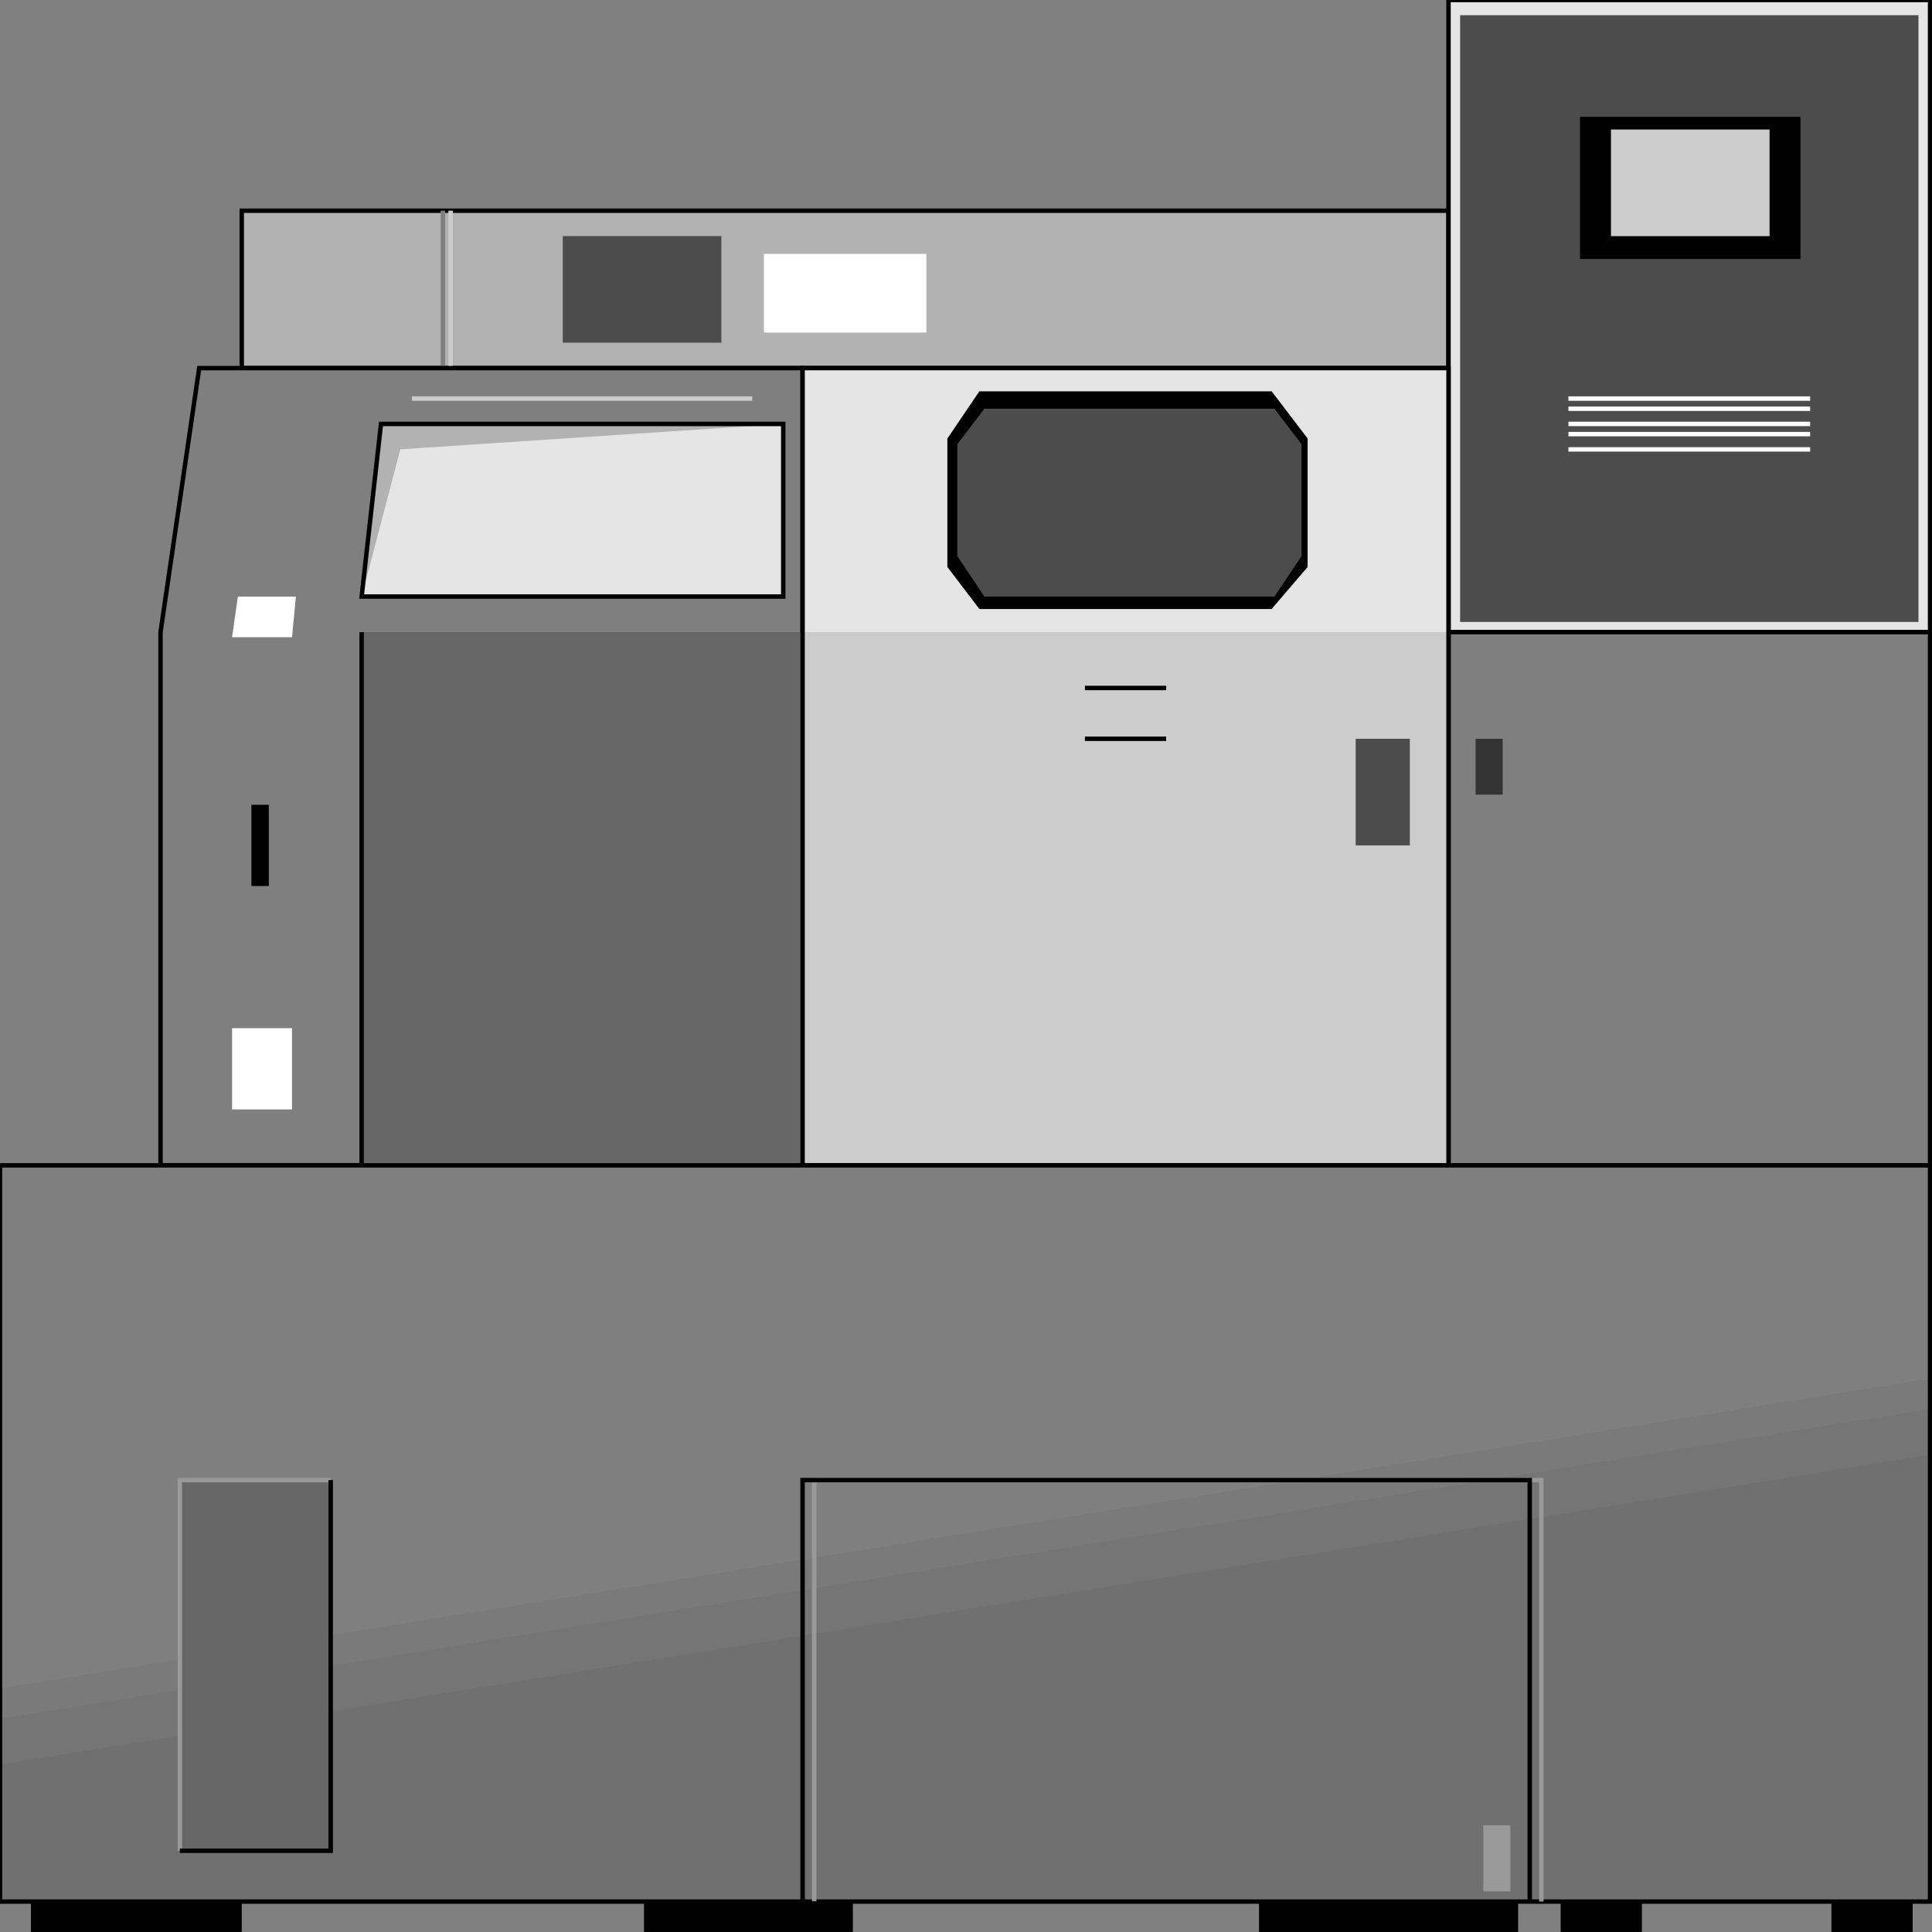 <svg width="150" height="150" viewBox="0 0 150 150" fill="none" xmlns="http://www.w3.org/2000/svg">
<rect x="0" y="0" width="150" height="150" fill="#808080" stroke="none"/>
<g clip-path="url(#clip0_2109_197782)">
<path d="M18.769 16.359H112.462V28.58H18.769V16.359Z" fill="#B2B2B2" stroke="black" stroke-width="0.344"/>
<path d="M59.31 19.711H71.922V25.821H59.31V19.711Z" fill="white"/>
<path d="M43.693 18.328H56.006V26.607H43.693V18.328Z" fill="#4C4C4C"/>
<path d="M34.385 28.58V16.359" stroke="#7F7F7F" stroke-width="0.344"/>
<path d="M34.985 28.58V16.359" stroke="#CCCCCC" stroke-width="0.344"/>
<path d="M112.463 0H149.85V49.08H112.463V0Z" fill="#E5E5E5" stroke="black" stroke-width="0.344"/>
<path d="M112.463 49.078H149.85V90.471H112.463V49.078Z" fill="#7F7F7F" stroke="black" stroke-width="0.344"/>
<path d="M12.463 90.47V49.078L15.466 28.578H62.313V90.47H12.463Z" fill="#7F7F7F" stroke="black" stroke-width="0.344"/>
<path d="M28.078 49.078H62.312V90.471H28.078V49.078Z" fill="#666666"/>
<path d="M28.078 90.471V49.078" stroke="black" stroke-width="0.344"/>
<path d="M62.312 28.578H112.463V90.47H62.312V28.578Z" fill="#CCCCCC"/>
<path d="M62.312 28.578H112.463V49.078H62.312V28.578Z" fill="#E5E5E5"/>
<path d="M62.312 28.578H112.463V90.47H62.312V28.578Z" stroke="black" stroke-width="0.344"/>
<path d="M84.234 53.414H90.541" stroke="black" stroke-width="0.344"/>
<path d="M90.541 57.359H84.234" stroke="black" stroke-width="0.344"/>
<path d="M105.255 57.359H109.459V65.638H105.255V57.359Z" fill="#4C4C4C"/>
<path d="M101.351 43.958V34.103L98.649 30.555H76.126L73.724 34.103V43.958L76.126 47.112H98.649L101.351 43.958Z" fill="black" stroke="black" stroke-width="0.344"/>
<path d="M101.051 43.167V34.494L98.949 31.734H76.426L74.324 34.494V43.167L76.426 46.32H98.949L101.051 43.167Z" fill="#4C4C4C"/>
<path d="M0 90.477H149.85V147.638H0V90.477Z" fill="#7F7F7F"/>
<path d="M0 131.079L149.85 107.031V147.636H0V131.079Z" fill="#7A7A7A"/>
<path d="M0 133.446L149.85 109.398V147.638H0V133.446Z" fill="#757575"/>
<path d="M0 136.993L149.85 112.945V147.637H0V136.993Z" fill="#707070"/>
<path d="M0 90.477H149.85V147.638H0V90.477Z" stroke="black" stroke-width="0.344"/>
<path d="M13.964 114.914H25.676V143.692H13.964V114.914Z" fill="#666666"/>
<path d="M13.964 143.692V114.914H25.676" stroke="#999999" stroke-width="0.344"/>
<path d="M25.676 114.914V143.692H13.964" stroke="black" stroke-width="0.344"/>
<path d="M63.213 147.634V114.914H119.669V147.634" stroke="#999999" stroke-width="0.344"/>
<path d="M62.312 147.634V114.914H118.769V147.634" stroke="black" stroke-width="0.344"/>
<path d="M114.564 57.359H116.667V61.696H114.564V57.359Z" fill="#333333"/>
<path d="M113.363 1.18H148.949V48.289H113.363V1.18Z" fill="#4C4C4C"/>
<path d="M122.673 9.07H139.79V20.108H122.673V9.07Z" fill="black"/>
<path d="M125.075 10.055H137.388V18.333H125.075V10.055Z" fill="#CCCCCC"/>
<path d="M121.771 30.945H140.54" stroke="white" stroke-width="0.344"/>
<path d="M121.771 31.734H140.54" stroke="white" stroke-width="0.344"/>
<path d="M121.771 32.914H140.54" stroke="white" stroke-width="0.344"/>
<path d="M121.771 33.703H140.54" stroke="white" stroke-width="0.344"/>
<path d="M121.771 34.891H140.54" stroke="white" stroke-width="0.344"/>
<path d="M60.811 46.318V32.914H29.58L28.078 46.318H60.811Z" fill="#E5E5E5"/>
<path d="M31.081 34.885L60.811 32.914H29.58L28.078 46.318L31.081 34.885Z" fill="#B2B2B2"/>
<path d="M60.811 46.318V32.914H29.58L28.078 46.318H60.811Z" stroke="black" stroke-width="0.344"/>
<path d="M31.982 30.945H58.409" stroke="#CCCCCC" stroke-width="0.344"/>
<path d="M97.748 147.633H117.868V149.998H97.748V147.633Z" fill="black"/>
<path d="M142.192 147.633H148.499V149.998H142.192V147.633Z" fill="black"/>
<path d="M121.171 147.633H127.477V149.998H121.171V147.633Z" fill="black"/>
<path d="M50 147.633H66.216V149.998H50V147.633Z" fill="black"/>
<path d="M2.402 147.633H18.769V149.998H2.402V147.633Z" fill="black"/>
<path d="M115.165 141.719H117.267V146.844H115.165V141.719Z" fill="#999999"/>
<path d="M18.018 79.828H22.672V86.136H18.018V79.828Z" fill="white"/>
<path d="M18.468 46.32H22.973L22.672 49.474H18.018L18.468 46.32Z" fill="white"/>
<path d="M19.52 62.484H20.871V68.792H19.52V62.484Z" fill="black"/>
</g>
<defs>
<clipPath id="clip0_2109_197782">
<rect width="150" height="150" fill="white"/>
</clipPath>
</defs>
</svg>
